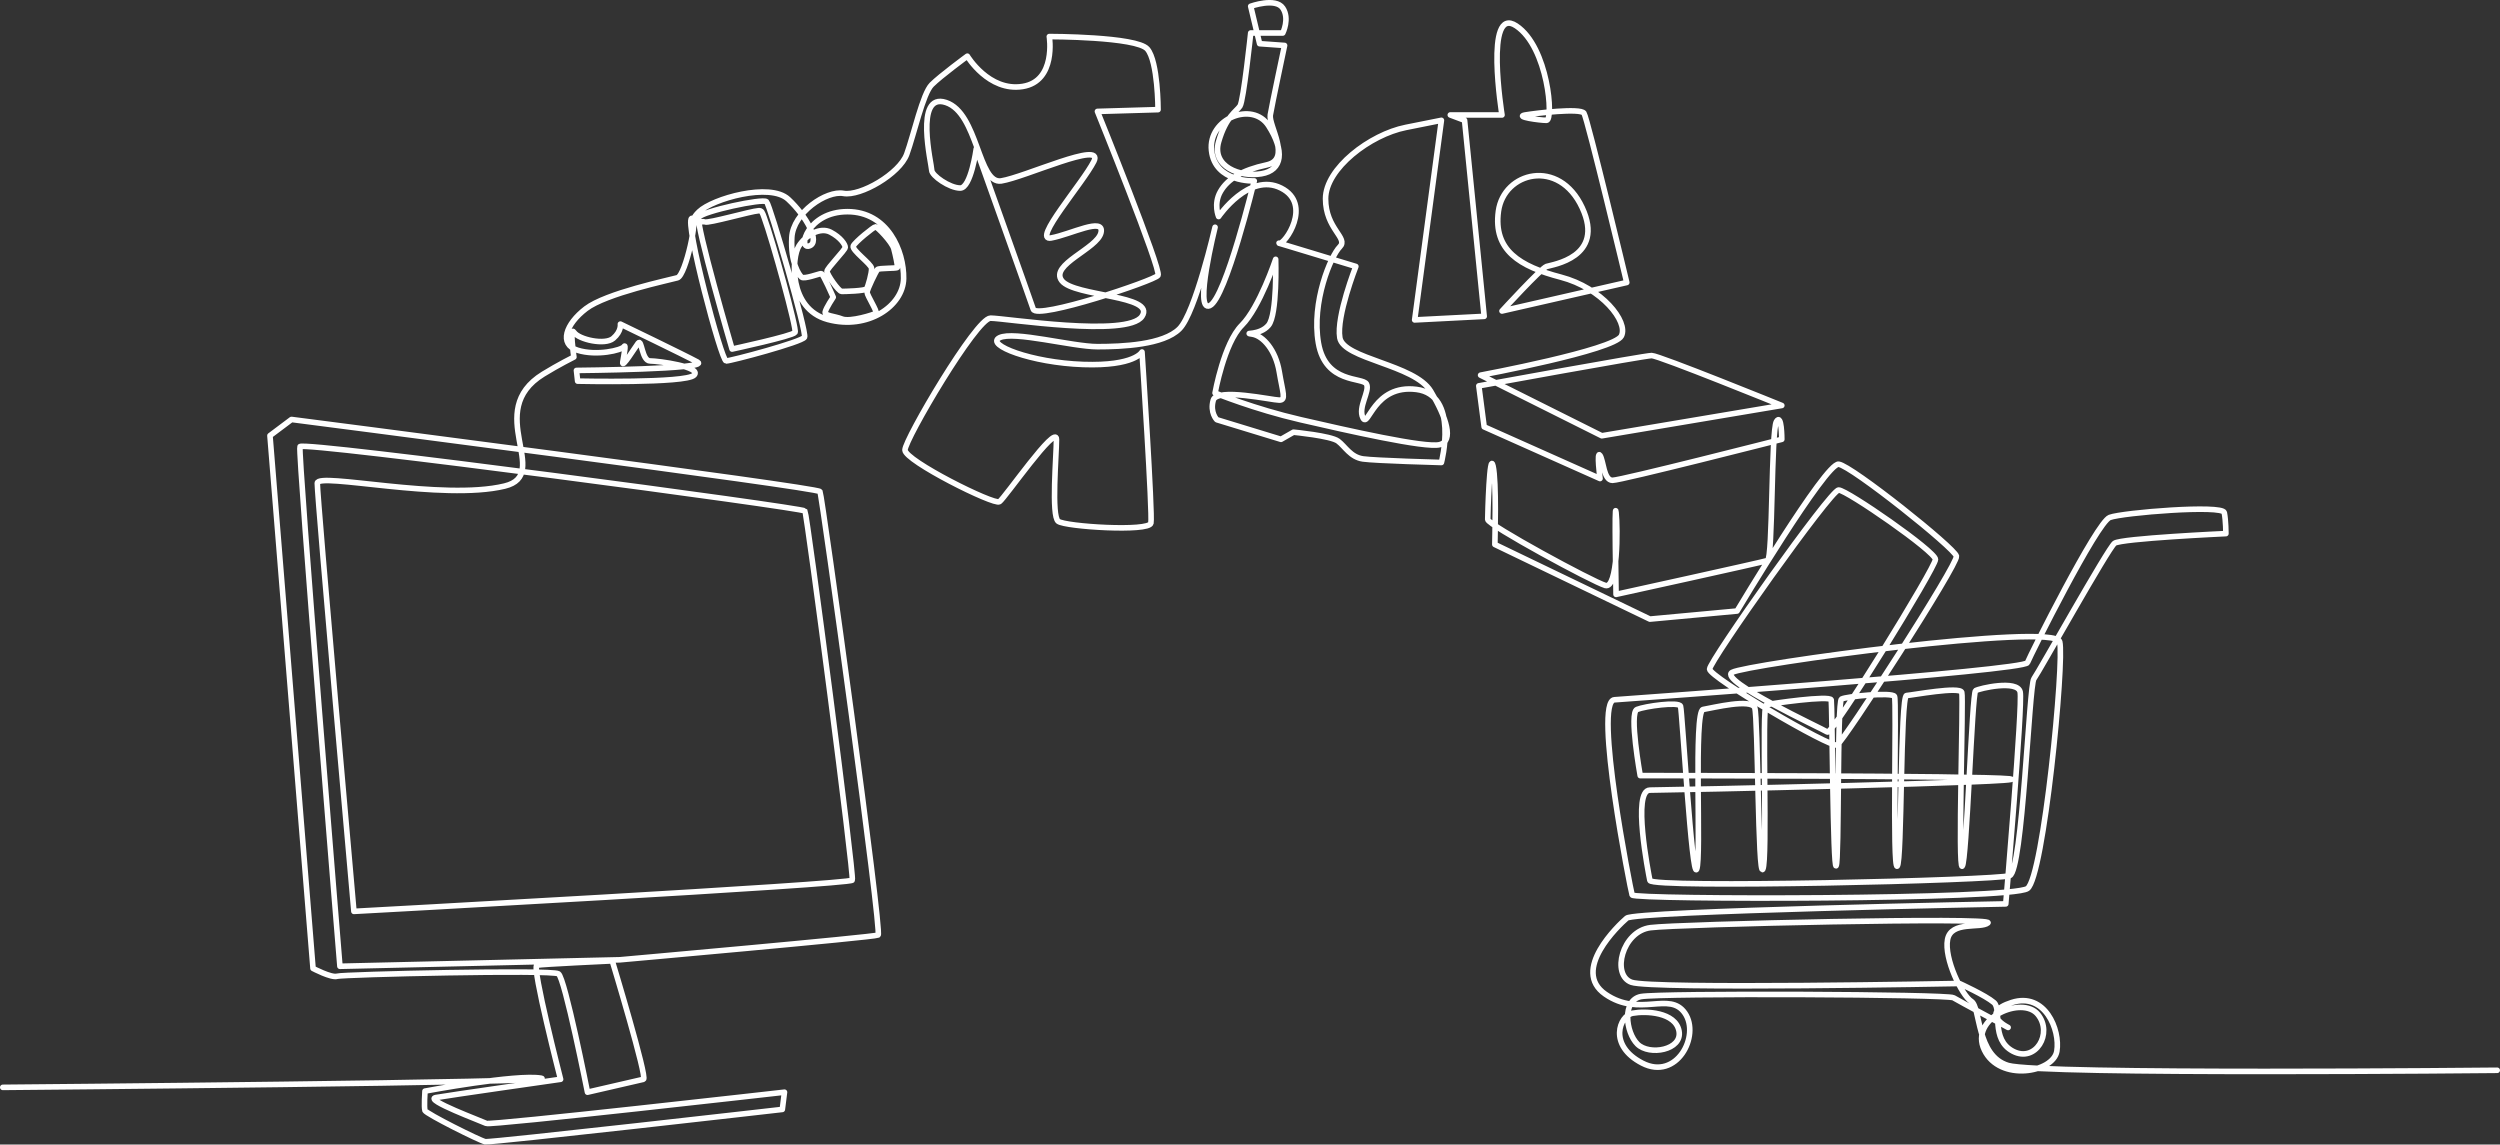 <?xml version="1.0" encoding="UTF-8"?>
<svg id="Layer_2" data-name="Layer 2" xmlns="http://www.w3.org/2000/svg" viewBox="0 0 5371.93 2459.32">
  <rect x="0" y="0" width="5371.93" height="2459.32" fill="#333333" stroke="none"/>
  <defs>
    <style>
      .cls-1 {
        fill: none;
        fill-rule: evenodd;
        stroke: #fff;
        stroke-linecap: round;
        stroke-linejoin: round;
        stroke-width: 12px;
      }
    </style>
  </defs>
  <g id="Layer_2-2" data-name="Layer 2">
    <path class="cls-1" d="M6,2336.5s1210.15-10.44,1156.95-19.7c-53.19-9.24-249.78,27.76-249.78,27.76,0,0-2.32,34.69,0,41.64,2.31,6.93,117.95,64.76,129.52,67.07,11.56,2.31,638.34-69.38,638.34-69.38l4.63-37.01s-631.41,71.7-640.67,67.08c-9.25-4.64-134.14-50.89-108.7-55.52,25.43-4.62,268.29-39.31,268.29-39.31,0,0-62.45-242.85-50.88-245.16,11.57-2.31,161.89-9.26,161.89-9.26,0,0,76.33,252.1,67.08,254.42-9.26,2.31-120.28,27.75-120.28,27.75,0,0-48.57-245.17-62.44-254.41-13.88-9.26-462.84,1.29-475.43,5.27-12.58,3.97-51.9-16.84-51.9-16.84l-92.52-1144.86,46.26-34.69s1130.98,145.71,1135.61,154.96c4.63,9.26,134.14,948.27,124.89,952.9-9.26,4.62-555.08,53.19-555.08,53.19l-601.35,13.88s-90.65-1104.48-85.8-1116.57c4.85-12.1,1080.33,131.29,1084.95,138.23,4.63,6.93,106.39,784.05,101.76,793.31-4.61,9.24-1070.84,67.07-1070.84,67.07,0,0-78.67-885.42-78.67-920.1,0-23.98,269.58,38.38,402.54,6.22,102.96-24.91-46.93-160.54,82.85-240.5,32.37-19.95,65.95-36.73,65.95-36.73,0,0-9.82-68.23.39-52.92,10.21,15.33,66.38,28.08,84.25,12.77,17.87-15.32,15.31-30.63,15.31-30.63,0,0,137.86,66.36,165.95,81.69,28.08,15.32-260.4,17.88-260.4,17.88l2.55,22.97s232.32,5.11,250.19-12.76c17.87-17.88-76.59-30.63-94.46-30.63s-17.87-48.51-25.53-38.3c-7.66,10.21-35.74,56.17-33.19,40.85,2.56-15.33,7.66-40.85,2.56-33.18-5.11,7.65-58.72,20.42-99.57,7.65-40.85-12.76-25.53-56.16,17.87-89.36,43.4-33.18,178.71-61.27,196.57-66.36,17.87-5.11,45.96-135.31,30.64-127.65-15.31,7.65,63.83,306.36,74.04,306.36s163.39-40.85,168.5-51.06c5.1-10.23-74.04-283.39-81.7-291.05-7.66-7.67-137.86,20.42-145.52,33.18-7.66,12.76,71.49,283.39,71.49,283.39,0,0,130.2-28.09,135.31-35.75,4.47-6.7-48.35-198.16-66.41-247.07-4.1-11.1-4.98-14.86-11.79-14.45-16.71,1-108.38,27.66-115.51,24.09-3.83-1.91-41.17,5.76-12.44-22.02,28.72-27.76,152.23-63.18,191.47-26.8,39.25,36.39,69.89,92.87,45,100.52-24.89,7.67-3.83-73.71,82.33-73.71s121.59,84.26,120.63,143.61c-.95,59.35-77.55,111.05-162.75,88.07-85.21-22.97-77.55-134.03-62.23-157.97,15.32-23.93,45.95-41.16,67.97-29.68,22.02,11.49,31.6,26.82,31.6,32.56s-39.26,44.99-39.26,51.7,24.89,43.08,31.6,43.08,50.73-.95,53.61-5.74c2.87-4.79,11.49-34.47,10.53-44.05-.96-9.57-43.08-39.25-39.25-47.87,3.83-8.62,44.04-41.16,47.87-41.16s35.42,32.54,39.25,46.91c3.83,14.36,8.62,37.33,7.66,40.21-.96,2.87-40.21.95-43.08,4.78-2.87,3.83-22.02,42.13-22.02,48.82s22.98,42.13,19.15,45.01c-3.83,2.88-55.53,19.14-72.76,12.44-17.23-6.71-38.29-6.71-36.38-15.32,1.92-8.62,17.24-31.59,17.24-31.59,0,0-22.02-50.75-25.85-50.75s-36.38,12.45-42.12,7.66c-5.75-4.78-23.94-31.59-21.06-85.21,2.87-53.6,74.68-101.47,111.05-94.78,36.38,6.71,120.63-42.13,135.95-84.24,15.32-42.13,34.46-130.21,53.61-149.35,19.15-19.14,76.59-61.27,76.59-61.27,0,0,45.95,76.59,118.72,65.1,72.76-11.49,57.44-107.23,57.44-107.23,0,0,187.65,0,210.62,26.8,22.97,26.8,22.97,130.2,22.97,130.2l-130.2,3.83s137.86,340.83,130.2,352.32c-7.65,11.49-260.4,95.73-268.06,72.76-7.65-22.98-122.54-344.66-122.54-344.66,0,0-11.49,84.26-34.46,84.26s-61.27-26.82-61.27-38.31-38.29-168.48,30.64-145.51c68.93,22.97,68.93,176.16,118.71,168.5,49.79-7.66,222.12-88.07,199.14-42.13-22.99,45.96-134.05,172.33-91.92,164.67,42.13-7.64,114.89-45.94,107.23-11.48-7.66,34.46-111.06,68.93-84.24,103.4,26.8,34.46,202.96,30.63,172.33,76.58-30.65,45.96-294.88,3.83-325.52,3.83s-183.82,260.42-183.82,283.39,191.48,118.73,202.96,111.06c11.49-7.66,122.55-168.49,122.55-134.03s-11.49,164.67,3.83,176.16c15.31,11.48,195.3,22.97,199.13,3.83,3.83-19.16-19.14-367.65-19.14-367.65,0,0-15.33,30.64-126.39,26.8-111.06-3.82-210.62-42.11-179.99-57.43,30.65-15.31,157.02,19.15,210.63,19.15s141.69-3.83,176.16-38.3,76.59-218.29,76.59-218.29c0,0-45.96,183.82-11.49,168.5,34.46-15.31,95.73-268.06,95.73-268.06,0,0-84.24,3.83-91.9-65.1-7.66-68.93,88.09-107.23,122.55-53.61,34.46,53.61,30.64,95.72-15.33,103.38-45.96,7.67-107.23-15.31-91.9-68.93,15.31-53.61,38.3-65.1,45.94-76.58,7.67-11.49,22.99-157.02,22.99-157.02h68.93s15.31-30.64,0-53.61c-15.33-22.99-68.93-3.83-68.93-3.83l19.14,80.41,53.62,3.83s-26.82,126.38-30.65,149.35c-3.82,22.99,45.96,95.74-7.65,107.23-53.62,11.48-84.26,30.63-99.57,57.44-15.32,26.82-3.83,53.62-3.83,53.62,0,0,65.1-95.75,134.03-61.27,68.93,34.47,7.66,122.54-3.83,118.71-11.49-3.83,164.67,49.79,164.67,49.79,0,0-42.13,107.21-34.46,153.17,7.66,45.96,160.83,57.43,195.3,114.89,34.47,57.44,49.79,107.23,19.16,114.88-30.64,7.66-199.13-30.64-298.7-53.61-99.58-22.98-183.82-57.44-183.82-57.44,0,0,19.14-107.23,57.44-145.52,38.3-38.3,72.76-141.7,72.76-141.7,0,0,3.83,118.73-15.31,141.7-19.16,22.97-57.45,15.31-34.46,19.14,22.97,3.83,49.77,34.46,57.44,80.42,7.67,45.96,15.31,61.27,0,61.27s-134.03-26.8-141.69,0c-7.66,26.8,7.66,42.13,7.66,42.13l137.86,42.12,26.8-15.32s80.42,7.66,95.73,19.16c15.33,11.48,26.8,34.46,53.62,38.3,26.8,3.82,168.5,7.64,168.5,7.64,0,0,38.3-145.51-53.62-157-91.9-11.49-103.4,84.24-114.88,61.27-11.49-22.97,15.31-57.44,7.64-72.76-7.64-15.31-88.07,0-103.39-88.07-15.31-88.09,26.82-187.65,45.96-206.8,19.16-19.16-30.64-38.29-30.64-103.39s95.74-137.86,172.33-153.19l76.59-15.31-57.45,428.9,149.36-7.66-42.13-421.24-30.63-11.49h111.06s-38.3-237.43,30.63-191.47c68.93,45.94,80.43,202.96,65.1,202.96s-68.93-7.66-45.94-11.49c22.97-3.83,118.7-15.32,126.37-3.83,7.66,11.49,91.9,363.81,91.9,363.81l-268.06,61.27s84.26-91.92,95.73-95.73c11.49-3.83,126.39-19.16,76.59-126.39-49.79-107.23-168.5-76.59-179.99,7.66-11.48,84.26,45.96,118.72,134.03,141.69,88.08,22.98,145.52,95.74,130.21,126.37-15.33,30.64-302.54,84.26-302.54,84.26l260.41,130.2,386.77-65.1s-264.23-107.23-279.54-107.23-371.47,65.1-371.47,65.1l11.49,88.08,248.92,111.05s-7.66-61.27,0-49.78c7.66,11.48,7.66,53.61,26.8,53.61s363.8-88.07,363.8-88.07c0,0,0-57.45-11.48-38.3-11.49,19.14-7.66,294.87-19.15,298.7-11.48,3.83-325.5,72.76-325.5,72.76,0,0-3.83-210.63,0-176.16,3.83,34.46,3.83,164.67-22.97,157.02-26.82-7.66-252.76-130.21-252.76-141.7s3.83-149.36,11.49-114.89c7.65,34.46,3.82,157.02,3.82,168.5l333.14,160.37,187.22-17.34s190.68-318.96,218.4-315.48c27.75,3.46,249.62,180.27,253.08,197.61,3.47,17.34-242.67,398.69-256.54,405.63-13.88,6.93-273.89-145.61-273.89-162.95s260.01-384.82,277.35-384.82,208.02,131.74,208.02,149.07-221.88,377.89-232.29,370.96c-10.39-6.93-235.74-110.94-204.54-128.28,31.2-17.32,693.38-107.47,703.77-65.86,10.4,41.59-34.66,506.16-69.33,530.43-34.67,24.27-845.91,24.27-849.39,13.86-3.46-10.41-83.19-416.04-38.13-419.49,45.07-3.47,880.59-62.4,887.52-79.74,6.93-17.34,149.07-301.62,176.82-312.02,27.73-10.39,242.68-27.73,246.15-10.39,3.46,17.32,3.46,45.07,3.46,45.07,0,0-225.34,10.4-239.22,20.79-13.86,10.4-162.94,277.35-173.34,291.23-10.39,13.86-24.27,412.56-52,422.95-27.74,10.4-769.65,27.74-773.12,10.4-3.46-17.34-38.14-194.15,0-194.15s838.99-17.32,773.12-24.27c-65.88-6.93-793.92-6.93-793.92-6.93,0,0-24.27-135.21-6.93-142.14,17.34-6.93,90.14-17.34,93.6-6.93,3.47,10.4,24.27,374.42,34.67,350.16,10.39-24.27-6.93-339.75,13.86-343.23,20.79-3.46,104.01-24.27,110.94-3.46,6.93,20.79,6.93,367.48,17.34,346.68,10.39-20.79-2.36-350.2,7.23-353.08,9.57-2.86,137.86-21.06,139.77-10.52,1.92,10.52,3.83,367.63,10.54,356.13,6.69-11.48,1.91-352.3,11.48-358.05,9.57-5.74,109.15-15.31,113.93-5.74,4.79,9.57-4.78,372.41,5.74,364.77,10.52-7.66,6.71-365.72,20.11-366.67,13.4-.97,114.88-20.11,118.7-6.71,3.83,13.4-8.62,382.95.96,373.39,9.58-9.59,21.06-372.43,28.73-377.21,7.66-4.79,89.99-23.93,95.74,2.88,5.75,26.8-30.95,455.38-30.95,455.38,0,0-796.54,15.33-814.41,30.64-17.87,15.32-119.99,112.34-45.94,163.4,74.03,51.06,137.86-7.66,171.04,40.84,33.18,48.51-17.87,145.52-91.9,107.23-74.05-38.3-48.51-102.13-20.44-107.23,28.08-5.11,91.92-2.55,99.58,38.3,7.64,40.85-63.83,53.6-89.36,28.08-25.54-25.54-33.2-94.46,7.65-102.13,40.85-7.65,658.68-5.1,671.44,2.56,12.77,7.65,117.44,63.82,117.44,63.82,0,0-63.82-30.64,7.66-53.61,71.48-22.99,104.68,58.72,97.01,104.66-7.66,45.96-122.54,66.38-155.73-2.55-33.18-68.93,81.69-117.44,114.89-76.59,33.18,40.84-5.11,104.68-53.62,79.14-48.51-25.52-22.97-89.36-40.84-104.66-17.88-15.33-74.03-40.86-74.03-40.86,0,0-661.23,12.77-704.64-2.55-43.4-15.31-20.42-109.77,40.85-117.44,61.29-7.66,740.39-22.97,725.06-10.21-15.33,12.78-79.14-5.09-86.8,35.75-7.67,40.85,30.63,119.98,51.05,132.75,20.42,12.77,10.21,117.44,79.14,137.86,68.93,20.42,1050.87,10.36,1050.87,10.36"/>
  </g>
</svg>
